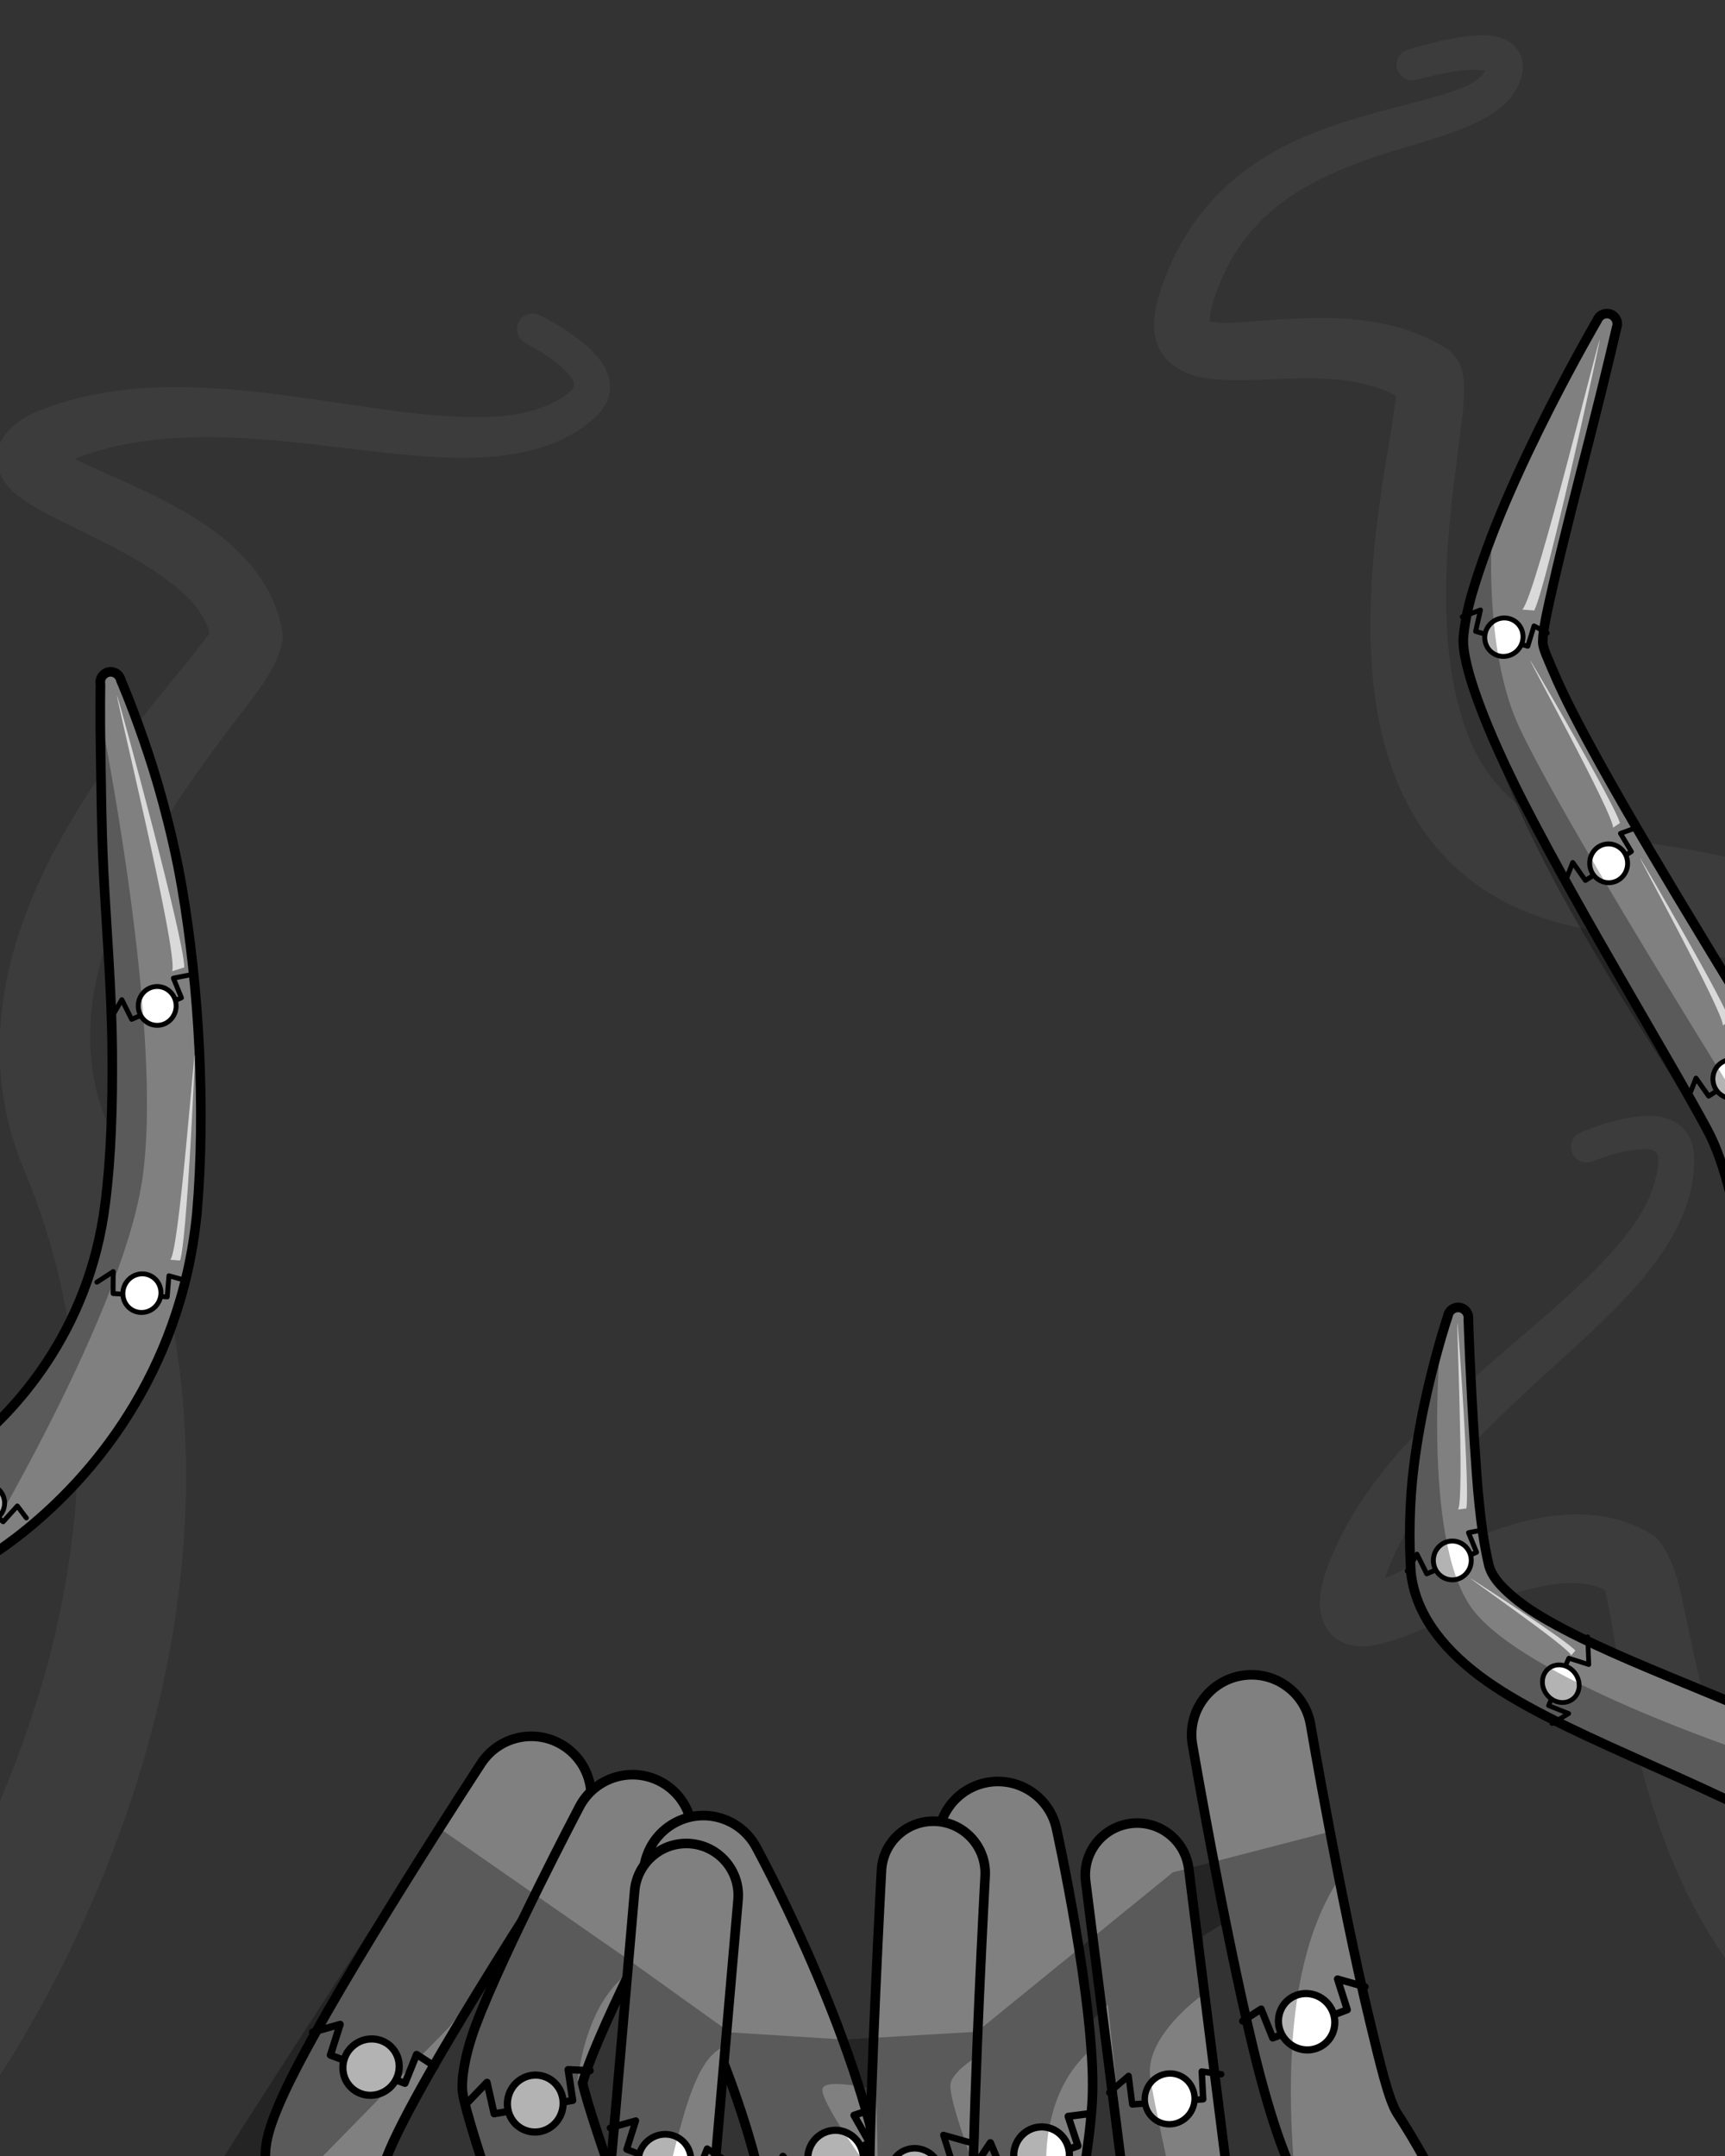 <svg width="2160" height="2700" viewBox="0 0 2160 2700" fill="none" xmlns="http://www.w3.org/2000/svg">
<rect x="0" y="0" width="2160" height="2700" fill="#333333" stroke="none"/>
<g clip-path="url(#clip0_626_122)">
<path fill-rule="evenodd" clip-rule="evenodd" d="M262.628 792.928C254.38 762.466 228.42 739.307 199.331 719.214C158.438 690.953 110.094 669.494 73.875 651.321C45.819 637.25 23.923 624.076 12.861 612.252C0.349 598.882 -4.512 585.08 -3.914 572.165C-3.154 555.778 7.134 531.143 49.234 514.253C227.39 442.781 444.114 524.012 600.329 522.421C644.795 521.974 683.87 514.55 713.893 490.507C724.358 482.127 716.397 473.014 708.476 464.95C689.015 445.145 658.653 430.041 658.653 430.041C648.846 425.414 644.642 413.693 649.268 403.885C653.895 394.078 665.609 389.877 675.421 394.496C675.421 394.496 743.264 427.173 759.035 463.493C767.714 483.477 765.859 504.733 742.649 524.936C706.073 556.778 657.859 569.961 601.871 572.834C458.074 580.198 257.137 510.818 93.297 574.636C97.94 577.025 102.714 579.371 107.184 581.386C154.042 602.537 218.576 628.52 268.322 665.21C313.462 698.503 345.87 741.089 353.762 793.199C355.332 803.564 348.59 830.063 324.436 863.282C281.603 922.187 179.769 1041.33 133.911 1178.91C108.644 1254.71 101.484 1336.64 138.498 1415.65C238.892 1629.97 247.632 1844.95 218.419 2032.62C166.373 2366.96 -10.152 2613.48 -10.152 2613.48C-37.667 2650.65 -90.188 2658.49 -127.359 2630.98C-164.53 2603.46 -172.366 2550.94 -144.851 2513.77C-144.851 2513.77 19.143 2301.59 77.331 2007.67C109.691 1844.2 110.058 1655.4 29.75 1463.9C-15.986 1354.82 -5.542 1244.18 32.895 1142.92C80.105 1018.53 168.379 909.192 225.072 840.519C240.012 822.422 255.555 802.213 262.628 792.928Z" fill="#3C3C3C"/>
<path fill-rule="evenodd" clip-rule="evenodd" d="M1734.03 1976.33C1738.88 1974.38 1743.78 1972.31 1748.23 1970.25C1794.88 1948.65 1856.76 1916.86 1917.05 1903.25C1971.77 1890.9 2025.18 1894.26 2069.75 1922.39C2078.61 1927.98 2094.24 1950.42 2103.55 1990.42C2120.07 2061.36 2143.53 2216.33 2217.55 2341.03C2258.34 2409.73 2315.61 2468.77 2399.57 2492.47C2627.34 2556.8 2795.62 2690.86 2918.41 2835.75C3137.18 3093.89 3208.09 3388.69 3208.09 3388.69C3218.19 3433.82 3189.76 3478.67 3144.63 3488.77C3099.5 3498.87 3054.65 3470.43 3044.55 3425.3C3044.55 3425.3 2991.41 3162.45 2807.23 2926.12C2704.79 2794.68 2562.26 2670.86 2364.9 2606.28C2252.49 2569.49 2175.66 2489.19 2124.24 2393.86C2061.07 2276.77 2036.15 2138.47 2021.32 2050.67C2017.41 2027.53 2012.3 2002.55 2009.91 1991.13C1981.48 1977.43 1946.98 1981.91 1912.75 1990.76C1864.62 2003.19 1816.76 2025.7 1779.31 2041.2C1750.32 2053.21 1726.03 2061.14 1709.85 2061.77C1691.55 2062.48 1677.93 2057.13 1668.56 2048.22C1656.66 2036.93 1644.76 2013.03 1659.54 1970.14C1722.07 1788.65 1925.31 1677.92 2026.33 1558.75C2055.09 1524.84 2075.04 1490.43 2076.51 1451.99C2077.02 1438.6 2064.92 1438.65 2053.64 1439.37C2025.93 1441.12 1994.64 1454.2 1994.64 1454.2C1984.72 1458.59 1973.11 1454.1 1968.72 1444.18C1964.33 1434.27 1968.82 1422.66 1978.73 1418.26C1978.73 1418.26 2047.83 1388.34 2085.62 1400.18C2106.41 1406.7 2121.27 1422.01 2121.36 1452.78C2121.5 1501.27 2099.92 1546.36 2065.46 1590.58C1976.93 1704.13 1792.99 1810.68 1734.03 1976.33Z" fill="#3C3C3C"/>
<path fill-rule="evenodd" clip-rule="evenodd" d="M1859.67 88.35C1853.73 87.688 1844.37 86.912 1836.94 87.585C1807.22 90.277 1774.28 99.712 1774.28 99.712C1763.92 102.932 1752.9 97.152 1749.67 86.8C1746.45 76.448 1752.24 65.424 1762.59 62.194C1762.59 62.194 1832.89 39.69 1869.18 44.998C1886.33 47.507 1897.77 56.101 1903.31 67.341C1907.83 76.52 1908.97 89.447 1901.2 106.823C1888.93 134.225 1857.19 152.708 1813.61 167.699C1759.93 186.154 1686.33 201.373 1623.18 241.319C1577.77 270.049 1538.49 312.695 1518.13 380.974C1515.9 388.484 1514.9 398.319 1514.56 402.509C1517.25 403.019 1522.13 403.884 1525.75 404.114C1535.89 404.77 1547.67 404.062 1560.65 403.127C1632.11 397.948 1731.45 386.225 1811.18 436.439C1818.93 441.312 1826.4 449.727 1830.69 463.503C1833.68 473.12 1834.19 493.626 1831.08 522.211C1822.23 603.469 1787.33 781.733 1836.07 915.161C1862.46 987.372 1918.21 1042.51 2024.89 1051.93C2258.66 1072.59 2448.86 1169.2 2597.37 1284.2C2865.04 1491.46 2994.49 1761.45 2994.49 1761.45C3013.79 1803.47 2995.34 1853.26 2953.31 1872.56C2911.29 1891.87 2861.5 1873.41 2842.19 1831.38C2842.19 1831.38 2736.91 1588.32 2507.96 1394.66C2381.39 1287.59 2217.45 1194.98 2012.12 1167.86C1852.37 1146.77 1773.35 1058.74 1738.39 948.48C1697.59 819.82 1721.63 657.996 1739.11 556.32C1742.99 533.798 1746.4 509.599 1748.3 495.523C1698.07 469.643 1638.83 473.093 1590.6 475.076C1546.91 476.86 1509.92 477.191 1487.4 467.675C1454.32 453.696 1431.66 425.643 1454.21 360.41C1483.37 276.091 1534.65 224.747 1593.01 191.267C1662.01 151.685 1740.64 137.899 1798.58 120.727C1827.06 112.293 1850.48 105.277 1859.67 88.35Z" fill="#3C3C3C"/>
<path fill-rule="evenodd" clip-rule="evenodd" d="M483.876 2702.42C493.975 2755.96 495.388 2839.67 495.388 2839.67C495.746 2881.06 462.432 2914.96 421.04 2915.32C379.648 2915.68 345.752 2882.36 345.394 2840.97C345.394 2840.97 345.574 2761.93 335.227 2724.43C332.218 2713.53 330.296 2697.03 335.224 2675.83C338.829 2660.32 348.075 2636.33 362.41 2607.22C426.568 2476.96 602.538 2208.28 602.538 2208.28C625.241 2173.67 671.773 2164 706.386 2186.7C740.998 2209.41 750.667 2255.94 727.965 2290.55C727.965 2290.55 521.533 2603.04 483.876 2702.42Z" fill="#808080" stroke="black" stroke-width="12" stroke-miterlimit="2" stroke-linejoin="round"/>
<path d="M391.449 2544.91L425.976 2535.15L413.713 2573.66L507.069 2609.01L521.608 2572.78L544.746 2587.82" stroke="black" stroke-width="8.996" stroke-miterlimit="1.5" stroke-linecap="round" stroke-linejoin="round"/>
<path d="M439.747 2614.32C453.568 2627.73 475.908 2627.12 489.645 2612.96C503.382 2598.8 503.314 2576.45 489.493 2563.04C475.672 2549.64 453.332 2550.24 439.595 2564.4C425.858 2578.56 425.926 2600.91 439.747 2614.32Z" fill="white" stroke="black" stroke-width="8.996" stroke-miterlimit="1.5" stroke-linecap="round" stroke-linejoin="round"/>
<path fill-rule="evenodd" clip-rule="evenodd" d="M729.46 2608.58C741.423 2661.73 813.437 2855.37 813.437 2855.37C827.645 2894.25 807.616 2937.35 768.737 2951.56C729.858 2965.77 686.758 2945.74 672.55 2906.86C672.55 2906.86 584.83 2663.01 579.274 2620.25C577.459 2606.28 581.112 2575.16 595.831 2536.07C630.992 2442.69 725.649 2262.53 725.649 2262.53C744.937 2225.9 790.332 2211.83 826.957 2231.12C863.582 2250.41 877.656 2295.8 858.368 2332.42C858.368 2332.42 749.816 2536.39 729.46 2608.58Z" fill="#808080" stroke="black" stroke-width="12" stroke-miterlimit="2" stroke-linejoin="round"/>
<path d="M584.985 2633.56L609.839 2607.69L618.729 2647.11L717.146 2630.4L711.372 2591.8L738.94 2593.08" stroke="black" stroke-width="8.996" stroke-miterlimit="1.5" stroke-linecap="round" stroke-linejoin="round"/>
<path d="M661.75 2669.03C680.454 2673.61 699.421 2661.79 704.113 2642.63C708.806 2623.46 697.447 2604.22 678.743 2599.64C660.039 2595.06 641.073 2606.88 636.38 2626.04C631.688 2645.2 643.046 2664.45 661.75 2669.03Z" fill="white" stroke="black" stroke-width="8.996" stroke-miterlimit="1.5" stroke-linecap="round" stroke-linejoin="round"/>
<path fill-rule="evenodd" clip-rule="evenodd" d="M815.142 2384.93C795.132 2348.69 808.306 2303.03 844.542 2283.02C880.778 2263.01 926.442 2276.18 946.452 2312.42C946.452 2312.42 1063.9 2525.94 1102.24 2714.95C1121.72 2811.03 1119.04 2901.51 1085.47 2964.78C1066.06 3001.34 1020.62 3015.27 984.061 2995.87C947.496 2976.47 933.563 2931.03 952.966 2894.46C965.073 2871.65 966.427 2841.91 964.301 2809.42C961.502 2766.66 950.994 2719.93 937.233 2673.81C893.189 2526.18 815.142 2384.93 815.142 2384.93Z" fill="#808080" stroke="black" stroke-width="12" stroke-miterlimit="2" stroke-linejoin="round"/>
<path d="M966.458 2733.44L980.34 2700.36L1002.82 2733.94L1088.64 2682.95L1069.36 2649.01L1095.55 2640.29" stroke="black" stroke-width="8.996" stroke-miterlimit="1.5" stroke-linecap="round" stroke-linejoin="round"/>
<path d="M1050.84 2738.92C1069.94 2736.46 1083.39 2718.61 1080.87 2699.05C1078.36 2679.48 1060.84 2665.61 1041.74 2668.06C1022.64 2670.51 1009.19 2688.37 1011.71 2707.93C1014.22 2727.5 1031.74 2741.37 1050.84 2738.92Z" fill="white" stroke="black" stroke-width="8.996" stroke-miterlimit="1.5" stroke-linecap="round" stroke-linejoin="round"/>
<path fill-rule="evenodd" clip-rule="evenodd" d="M1176.43 2322.46C1167.34 2282.07 1192.75 2241.91 1233.14 2232.82C1273.52 2223.74 1313.68 2249.15 1322.77 2289.53C1322.77 2289.53 1371.71 2510.73 1367.99 2623.44C1364.32 2734.66 1301.24 2985.93 1301.24 2985.93C1291.05 3026.05 1250.21 3050.35 1210.09 3040.16C1169.97 3029.97 1145.67 2989.13 1155.85 2949.01C1155.85 2949.01 1214.73 2719.98 1218.07 2618.49C1221.37 2518.5 1176.43 2322.46 1176.43 2322.46Z" fill="#808080" stroke="black" stroke-width="12" stroke-miterlimit="2" stroke-linejoin="round"/>
<path d="M1220.1 2713.08L1240.17 2683.34L1255.66 2720.66L1349.78 2687.39L1337.5 2650.34L1364.88 2646.89" stroke="black" stroke-width="8.996" stroke-miterlimit="1.5" stroke-linecap="round" stroke-linejoin="round"/>
<path d="M1301.79 2734.91C1321 2736.23 1337.67 2721.34 1339.02 2701.66C1340.38 2681.98 1325.9 2664.95 1306.69 2663.63C1287.47 2662.32 1270.8 2677.2 1269.45 2696.88C1268.1 2716.56 1282.58 2733.59 1301.79 2734.91Z" fill="white" stroke="black" stroke-width="8.996" stroke-miterlimit="1.5" stroke-linecap="round" stroke-linejoin="round"/>
<path fill-rule="evenodd" clip-rule="evenodd" d="M1493.19 2185.02C1486.22 2144.22 1513.68 2105.43 1554.49 2098.46C1595.29 2091.49 1634.08 2118.96 1641.05 2159.76C1641.05 2159.76 1678.17 2377.27 1714.98 2529.97C1728.2 2584.84 1738.96 2630.46 1749.6 2646.74C1795.77 2717.35 1832.14 2800.26 1832.14 2800.26C1848.75 2838.17 1831.46 2882.44 1793.54 2899.05C1755.63 2915.66 1711.36 2898.37 1694.75 2860.46C1694.75 2860.46 1663.64 2789.36 1624.06 2728.83C1608.97 2705.76 1587.9 2642.9 1569.15 2565.12C1531.36 2408.34 1493.19 2185.02 1493.19 2185.02Z" fill="#808080" stroke="black" stroke-width="12" stroke-miterlimit="2" stroke-linejoin="round"/>
<path d="M1709.3 2488.09L1674.78 2478.33L1687.04 2516.84L1593.68 2552.19L1579.14 2515.96L1556.01 2531" stroke="black" stroke-width="8.996" stroke-miterlimit="1.5" stroke-linecap="round" stroke-linejoin="round"/>
<path d="M1661.01 2557.5C1647.18 2570.91 1624.84 2570.3 1611.11 2556.14C1597.37 2541.98 1597.44 2519.63 1611.26 2506.22C1625.08 2492.82 1647.42 2493.42 1661.16 2507.58C1674.89 2521.74 1674.83 2544.09 1661.01 2557.5Z" fill="white" stroke="black" stroke-width="8.996" stroke-miterlimit="1.5" stroke-linecap="round" stroke-linejoin="round"/>
<path fill-rule="evenodd" clip-rule="evenodd" d="M1359.48 2356.21C1354.99 2320.62 1380.24 2288.07 1415.83 2283.58C1451.43 2279.09 1483.97 2304.34 1488.46 2339.93L1554.42 2862.64C1558.91 2898.23 1533.66 2930.78 1498.07 2935.27C1462.48 2939.76 1429.93 2914.51 1425.44 2878.92L1359.48 2356.21Z" fill="#808080" stroke="black" stroke-width="12" stroke-miterlimit="2" stroke-linejoin="round"/>
<path d="M1388.95 2620.56L1413.22 2599.68L1417.78 2635.46L1506.64 2628.96L1504.79 2594.17L1529.17 2597.64" stroke="black" stroke-width="8.03" stroke-miterlimit="1.5" stroke-linecap="round" stroke-linejoin="round"/>
<path d="M1454.15 2658.58C1470.38 2664.23 1488.23 2655.34 1494.03 2638.71C1499.82 2622.08 1491.36 2604.02 1475.13 2598.36C1458.9 2592.71 1441.04 2601.6 1435.25 2618.23C1429.46 2634.86 1437.92 2652.92 1454.15 2658.58Z" fill="white" stroke="black" stroke-width="8.03" stroke-miterlimit="1.5" stroke-linecap="round" stroke-linejoin="round"/>
<path fill-rule="evenodd" clip-rule="evenodd" d="M794.655 2368.01C797.754 2332.27 829.287 2305.77 865.028 2308.87C900.768 2311.97 927.268 2343.5 924.169 2379.24L887.284 2804.58C884.185 2840.32 852.652 2866.82 816.912 2863.72C781.171 2860.62 754.671 2829.09 757.77 2793.35L794.655 2368.01Z" fill="#808080" stroke="black" stroke-width="12" stroke-miterlimit="2" stroke-linejoin="round"/>
<path d="M763.893 2664.87L796.139 2655.76L784.687 2691.72L871.879 2724.74L885.458 2690.9L907.068 2704.95" stroke="black" stroke-width="8.402" stroke-miterlimit="1.5" stroke-linecap="round" stroke-linejoin="round"/>
<path d="M809.002 2729.7C821.91 2742.22 842.775 2741.65 855.605 2728.43C868.435 2715.21 868.372 2694.33 855.463 2681.81C842.555 2669.29 821.69 2669.85 808.86 2683.08C796.03 2696.3 796.094 2717.17 809.002 2729.7Z" fill="white" stroke="black" stroke-width="8.402" stroke-miterlimit="1.5" stroke-linecap="round" stroke-linejoin="round"/>
<path fill-rule="evenodd" clip-rule="evenodd" d="M1219.78 2786.26C1227.22 2819.61 1207.39 2853.42 1174.1 2862.89C1139.59 2872.7 1103.61 2852.65 1093.8 2818.14C1091.13 2808.75 1088.49 2779.64 1088.66 2738.91C1089.18 2612.23 1103.75 2342.26 1103.75 2342.26C1105.68 2306.44 1136.34 2278.93 1172.16 2280.86C1207.98 2282.8 1235.49 2313.45 1233.56 2349.28C1233.56 2349.28 1219.17 2614.84 1218.65 2739.45C1218.57 2759.52 1219.64 2783.17 1219.78 2786.26Z" fill="#808080" stroke="black" stroke-width="12" stroke-miterlimit="2" stroke-linejoin="round"/>
<path d="M1212.78 2682.59L1181.31 2673.69L1192.48 2708.79L1107.39 2741.01L1094.14 2707.99L1073.05 2721.7" stroke="black" stroke-width="8.2" stroke-miterlimit="1.5" stroke-linecap="round" stroke-linejoin="round"/>
<path d="M1168.75 2745.86C1156.16 2758.08 1135.79 2757.52 1123.27 2744.62C1110.75 2731.71 1110.81 2711.34 1123.41 2699.12C1136.01 2686.9 1156.37 2687.45 1168.89 2700.36C1181.41 2713.26 1181.35 2733.63 1168.75 2745.86Z" fill="white" stroke="black" stroke-width="8.2" stroke-miterlimit="1.5" stroke-linecap="round" stroke-linejoin="round"/>
<path fill-rule="evenodd" clip-rule="evenodd" d="M2336.38 1892.96C2337.13 1927.72 2309.53 1956.56 2274.77 1957.32C2240.01 1958.08 2211.17 1930.47 2210.41 1895.71C2210.41 1895.71 2208 1739.36 2185.75 1594.25C2175.03 1524.36 2160.67 1456.94 2137.64 1414.5C2091.04 1327.95 1982.39 1150.26 1909.87 1009.46C1860.85 914.284 1830.23 832.64 1832.4 799.084C1833.42 784.988 1836.89 764.5 1844.11 740.295C1853.67 708.22 1868.24 668.17 1885.86 627.074C1902.76 587.65 1921.85 547.819 1939.87 512.322C1972.4 448.218 2000.08 400.861 2000.08 400.861C2002.75 394.205 2010.31 390.964 2016.97 393.626C2023.62 396.288 2026.86 403.853 2024.2 410.508C2024.2 410.508 2011.1 467.781 1992.47 540.775C1976.59 603.019 1957.75 675.605 1944.7 732.955C1937.79 763.335 1931.94 788.359 1931.81 803.465C1931.66 811.663 1937.77 823.775 1944.55 839.95C1958.05 872.137 1979.59 913.202 2004.8 958.627C2081.43 1096.73 2192.73 1271.99 2241.17 1357.2C2270.14 1408.53 2291.62 1489.78 2305.99 1574.87C2331.82 1727.8 2336.38 1892.96 2336.38 1892.96Z" fill="#808080" stroke="black" stroke-width="12" stroke-miterlimit="2" stroke-linejoin="round"/>
<path fill-rule="evenodd" clip-rule="evenodd" d="M2002.79 427.883C1999.37 446.742 1937.23 731.789 1921.13 764.496L1906.13 763.426C1923.05 747.885 2008.76 395.021 2002.79 427.883Z" fill="white" fill-opacity="0.7"/>
<path fill-rule="evenodd" clip-rule="evenodd" d="M1917.1 828.524C1923.97 839.364 2022.1 1007.62 2028.44 1030.73L2019.72 1036.55C2021.79 1021.64 1905.13 809.634 1917.1 828.524Z" fill="white" fill-opacity="0.7"/>
<path fill-rule="evenodd" clip-rule="evenodd" d="M2054.64 1076.2C2061.51 1087.04 2159.64 1255.29 2165.98 1278.4L2157.26 1284.23C2159.33 1269.32 2042.67 1057.31 2054.64 1076.2Z" fill="white" fill-opacity="0.7"/>
<path d="M1830.96 772.507L1853.81 763.889L1847.73 790.714L1913.09 809.282L1920.85 783.871L1937.42 792.732" stroke="black" stroke-width="6.124" stroke-miterlimit="1.5" stroke-linecap="round" stroke-linejoin="round"/>
<path d="M1867.74 816.784C1877.89 825.077 1893.01 823.371 1901.5 812.973C1910 802.575 1908.66 787.422 1898.51 779.128C1888.36 770.835 1873.24 772.541 1864.75 782.939C1856.25 793.337 1857.59 808.49 1867.74 816.784Z" fill="white" stroke="black" stroke-width="6.124" stroke-miterlimit="1.5" stroke-linecap="round" stroke-linejoin="round"/>
<path d="M1960.45 1102.82L1969.36 1080.08L1985.2 1102.57L2042.77 1066.49L2029.11 1043.7L2046.78 1037.34" stroke="black" stroke-width="6.124" stroke-miterlimit="1.5" stroke-linecap="round" stroke-linejoin="round"/>
<path d="M2017.96 1105.18C2030.91 1103.2 2039.78 1090.84 2037.75 1077.56C2035.72 1064.29 2023.57 1055.13 2010.62 1057.11C1997.66 1059.09 1988.8 1071.45 1990.83 1084.73C1992.85 1098 2005 1107.16 2017.96 1105.18Z" fill="white" stroke="black" stroke-width="6.124" stroke-miterlimit="1.5" stroke-linecap="round" stroke-linejoin="round"/>
<path d="M2114.77 1372.93L2123.68 1350.19L2139.51 1372.68L2197.09 1336.6L2183.42 1313.81L2201.1 1307.46" stroke="black" stroke-width="6.124" stroke-miterlimit="1.5" stroke-linecap="round" stroke-linejoin="round"/>
<path d="M2172.27 1375.29C2185.23 1373.32 2194.09 1360.95 2192.07 1347.68C2190.04 1334.4 2177.89 1325.25 2164.93 1327.22C2151.98 1329.2 2143.12 1341.57 2145.14 1354.84C2147.17 1368.12 2159.32 1377.27 2172.27 1375.29Z" fill="white" stroke="black" stroke-width="6.124" stroke-miterlimit="1.5" stroke-linecap="round" stroke-linejoin="round"/>
<path fill-rule="evenodd" clip-rule="evenodd" d="M-30.94 1959.84C-61.668 1976.11 -99.826 1964.37 -116.097 1933.64C-132.368 1902.92 -120.63 1864.76 -89.902 1848.49C-89.902 1848.49 -5.972 1804.2 59.252 1704.92C92.9 1653.7 121.857 1588.16 131.838 1506.35C139.428 1446.48 141.109 1381.21 140.529 1316.03C139.826 1237.02 132.895 1158.43 129.574 1088.93C127.029 1035.66 126.805 988.734 126.123 950.447C125.083 892.022 125.832 857.019 125.832 857.019C124.352 850.006 128.845 843.11 135.859 841.63C142.872 840.15 149.768 844.643 151.248 851.657C151.248 851.657 163.543 879.223 180.282 927.805C187.926 949.992 196.155 975.584 204.145 1005.29C212.711 1037.13 221.078 1072.34 227.67 1110.54C249.492 1236.97 257.725 1389.45 246.582 1518.92C236.588 1621.95 202.262 1705.21 161.42 1770.45C79.234 1901.74 -30.94 1959.84 -30.94 1959.84Z" fill="#808080" stroke="black" stroke-width="12" stroke-miterlimit="2" stroke-linejoin="round"/>
<path fill-rule="evenodd" clip-rule="evenodd" d="M147.349 873.458C153.15 891.946 230.654 1175.44 230.756 1211.47L215.532 1216.34C224.569 1195.61 137.243 841.242 147.349 873.458Z" fill="white" fill-opacity="0.7"/>
<path fill-rule="evenodd" clip-rule="evenodd" d="M243.904 1322.81C243.797 1337.15 233.826 1553.75 225.47 1578.56L213.257 1577.66C224.68 1565.93 244.093 1297.84 243.904 1322.81Z" fill="white" fill-opacity="0.7"/>
<path d="M140.317 1273.04L152.559 1251.91L164.819 1276.54L227.182 1249.56L217.114 1224.97L235.547 1221.35" stroke="black" stroke-width="6.124" stroke-miterlimit="1.5" stroke-linecap="round" stroke-linejoin="round"/>
<path d="M196.811 1284.06C209.918 1284.06 220.544 1273.18 220.544 1259.75C220.544 1246.32 209.918 1235.43 196.811 1235.43C183.703 1235.43 173.078 1246.32 173.078 1259.75C173.078 1273.18 183.703 1284.06 196.811 1284.06Z" fill="white" stroke="black" stroke-width="6.124" stroke-miterlimit="1.5" stroke-linecap="round" stroke-linejoin="round"/>
<path d="M121.299 1605.74L141.783 1592.44L141.564 1619.95L209.383 1624.14L211.541 1597.65L229.614 1602.77" stroke="black" stroke-width="6.124" stroke-miterlimit="1.5" stroke-linecap="round" stroke-linejoin="round"/>
<path d="M166.679 1641.15C178.366 1647.08 192.769 1642.19 198.85 1630.22C204.931 1618.24 200.386 1603.73 188.7 1597.79C177.013 1591.85 162.61 1596.75 156.529 1608.72C150.448 1620.69 154.993 1635.21 166.679 1641.15Z" fill="white" stroke="black" stroke-width="6.124" stroke-miterlimit="1.5" stroke-linecap="round" stroke-linejoin="round"/>
<path d="M-55.015 1837.76L-30.661 1839.58L-47.493 1861.34L3.942 1905.74L21.697 1885.97L32.977 1900.99" stroke="black" stroke-width="6.124" stroke-miterlimit="1.5" stroke-linecap="round" stroke-linejoin="round"/>
<path d="M-40.343 1893.42C-34.637 1905.22 -20.212 1910.05 -8.122 1904.2C3.967 1898.35 9.142 1884.05 3.436 1872.25C-2.269 1860.45 -16.695 1855.62 -28.784 1861.47C-40.873 1867.31 -46.048 1881.62 -40.343 1893.42Z" fill="white" stroke="black" stroke-width="6.124" stroke-miterlimit="1.5" stroke-linecap="round" stroke-linejoin="round"/>
<path fill-rule="evenodd" clip-rule="evenodd" d="M2566.15 2614.56C2562.47 2649.13 2531.42 2674.22 2496.84 2670.54C2462.27 2666.86 2437.18 2635.81 2440.86 2601.23C2440.86 2601.23 2449.32 2520.79 2403.58 2437.21C2379.88 2393.91 2341.84 2349.84 2280.98 2315.16C2125.12 2225.27 1946.69 2169.94 1852.23 2098.43C1802.14 2060.5 1772.05 2017.76 1766.73 1969.3C1764.13 1928.12 1764.76 1881.56 1770.36 1836.52C1774.61 1802.32 1780.81 1769.92 1787.4 1741.27C1800.1 1686.06 1812.94 1648.36 1812.94 1648.36C1814.01 1641.27 1820.63 1636.39 1827.72 1637.46C1834.81 1638.54 1839.69 1645.16 1838.62 1652.25C1838.62 1652.25 1840.85 1723.16 1846.38 1807.92C1849.62 1857.38 1853.16 1910.81 1863.34 1955.89C1866.24 1972.97 1878.67 1986.07 1894.19 1999.39C1911.44 2014.18 1933.61 2027.38 1958.89 2040.64C2059.57 2093.46 2206.52 2140.39 2338.67 2211.57C2423.64 2257.8 2476.87 2318.16 2510.65 2377.37C2579.04 2497.22 2566.15 2614.56 2566.15 2614.56Z" fill="#808080" stroke="black" stroke-width="12" stroke-miterlimit="2" stroke-linejoin="round"/>
<path fill-rule="evenodd" clip-rule="evenodd" d="M1825.17 1658.5C1826.56 1671.25 1840.58 1865.53 1836.1 1889.07L1825.7 1890.46C1834.12 1877.98 1822.74 1636.27 1825.17 1658.5Z" fill="white" fill-opacity="0.7"/>
<path fill-rule="evenodd" clip-rule="evenodd" d="M1842.2 1977.18C1849.87 1981.74 1962.53 2054.95 1972.61 2067.09L1967.36 2073.18C1965.51 2063.54 1828.83 1969.24 1842.2 1977.18Z" fill="white" fill-opacity="0.7"/>
<path d="M1762.05 1967.47L1774.29 1946.34L1786.55 1970.96L1848.91 1943.98L1838.84 1919.39L1857.28 1915.77" stroke="black" stroke-width="6.124" stroke-miterlimit="1.5" stroke-linecap="round" stroke-linejoin="round"/>
<path d="M1818.54 1978.49C1831.65 1978.49 1842.27 1967.6 1842.27 1954.17C1842.27 1940.75 1831.65 1929.86 1818.54 1929.86C1805.43 1929.86 1794.81 1940.75 1794.81 1954.17C1794.81 1967.6 1805.43 1978.49 1818.54 1978.49Z" fill="white" stroke="black" stroke-width="6.124" stroke-miterlimit="1.5" stroke-linecap="round" stroke-linejoin="round"/>
<path d="M1943.35 2158.45L1964.27 2145.91L1939.09 2135.94L1964.37 2076.61L1989.44 2084.56L1988.04 2049.81" stroke="black" stroke-width="5.923" stroke-miterlimit="1.5" stroke-linecap="round" stroke-linejoin="round"/>
<path d="M1970.34 2126.95C1979.49 2118.82 1979.77 2103.99 1970.96 2093.83C1962.15 2083.67 1947.59 2082.02 1938.43 2090.15C1929.28 2098.28 1929 2113.1 1937.81 2123.26C1946.62 2133.42 1961.18 2135.07 1970.34 2126.95Z" fill="white" stroke="black" stroke-width="5.922" stroke-miterlimit="1.5" stroke-linecap="round" stroke-linejoin="round"/>
<path fill-rule="evenodd" clip-rule="evenodd" d="M1679.19 2349.06C1619.51 2436.62 1606.36 2574.41 1623.08 2744.45C1580.42 2639.82 1555.16 2524.78 1538.3 2404.72L1506.35 2424.41L1505.15 2498.71C1505.15 2498.71 1431.6 2550.67 1440.47 2603.4C1446.39 2638.62 1463.77 2717.57 1463.77 2717.57L1409.29 2715.59L1387.24 2510.53L1361.31 2536.14L1360.74 2571.8C1319.08 2611.58 1307.87 2671.93 1310.24 2719.55L1228.59 2741.47L1220.58 2577.27C1220.58 2577.27 1190.49 2596.06 1190 2611.31C1189.32 2632.39 1216.5 2703.76 1216.5 2703.76L1099.42 2720.22L1097.01 2616.98C1097.01 2616.98 1032.98 2601.6 1029.88 2615.83C1026.78 2630.05 1078.41 2702.32 1078.41 2702.32L950.237 2743.05L905.044 2563.62C869.133 2580.66 853.919 2656.36 836.183 2724.91L769.564 2740.37L786.321 2470.66C744.982 2503.51 730.033 2557.71 723.204 2604.11L759.805 2709.74L620.627 2787.27L577.635 2604.08L619.738 2464.08L562.785 2538.24L380.755 2724.15C380.755 2724.15 245.76 2765.02 259.2 2736.55C272.641 2708.09 547.749 2287.78 547.749 2287.78L783.839 2451.96L913.84 2545.16L1056.72 2554.18L1223.29 2544.4L1468.63 2344.77L1661.1 2294.92L1679.19 2349.06Z" fill="black" fill-opacity="0.3"/>
<path fill-rule="evenodd" clip-rule="evenodd" d="M1867.62 681.639C1867.62 681.639 1859.87 819.342 1902.04 910.108C1963.16 1041.65 2234.32 1470.91 2234.32 1470.91L2231.96 2289.32C2052.45 2208.68 1867.26 2128.39 1801.26 2040.84C1741.39 1979.56 1771.92 1825.3 1804.5 1668.93C1804.5 1668.93 1779.11 1926.48 1842.96 2014.08C1906.81 2101.68 2187.6 2194.55 2187.6 2194.55L2175.01 1477.88C2037.46 1255.35 1876.4 1036.71 1831.74 798.843C1836.54 755.177 1849.33 716.646 1867.62 681.639Z" fill="black" fill-opacity="0.3"/>
<path fill-rule="evenodd" clip-rule="evenodd" d="M-45.772 1977.34C-45.772 1977.34 149.394 1659.74 177.642 1480.3C207.383 1291.38 123.472 884.4 123.472 884.4C130.434 1116.41 154.687 1310.7 131.026 1531.98C100.372 1633.2 67.56 1732.17 -12.687 1781.55L-45.772 1977.34Z" fill="black" fill-opacity="0.3"/>
</g>
<defs>
<clipPath id="clip0_626_122">
<rect width="2160" height="2700" fill="white"/>
</clipPath>
</defs>
</svg>
